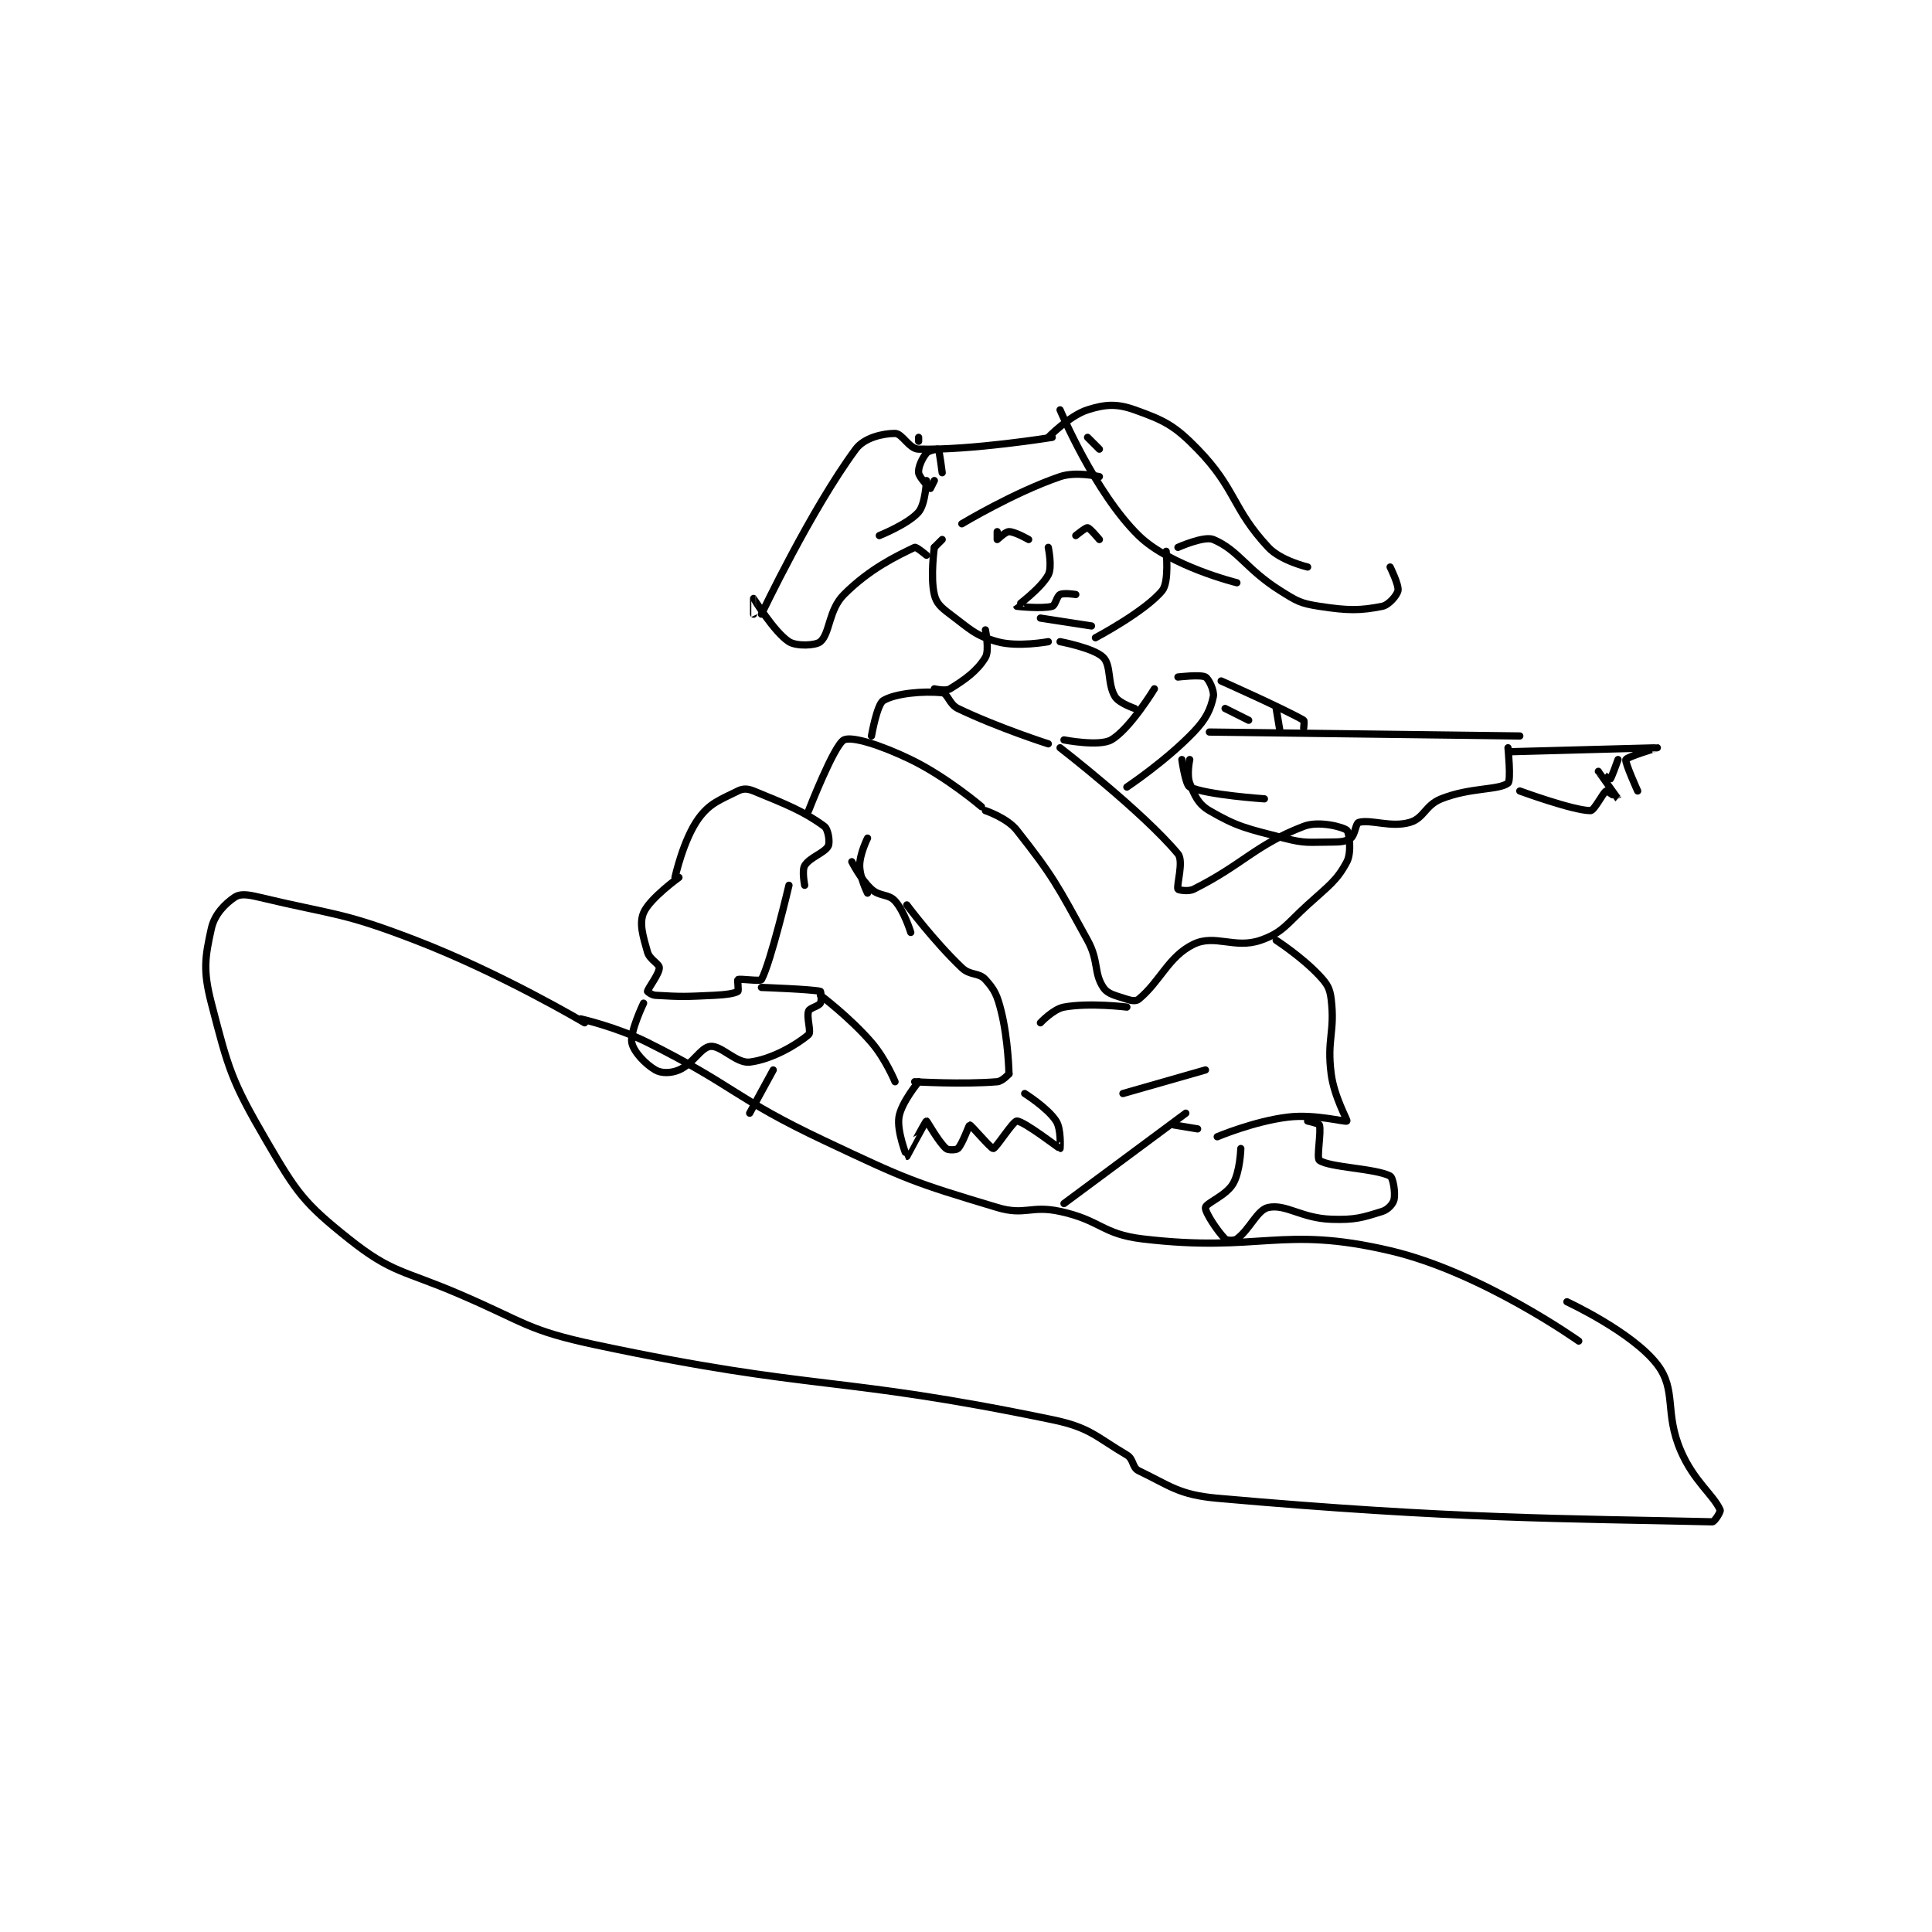 <?xml version="1.0" encoding="utf-8"?>
<!DOCTYPE svg PUBLIC "-//W3C//DTD SVG 1.1//EN" "http://www.w3.org/Graphics/SVG/1.1/DTD/svg11.dtd">
<svg viewBox="0 0 800 800" preserveAspectRatio="xMinYMin meet" xmlns="http://www.w3.org/2000/svg" version="1.1">
<g fill="none" stroke="black" stroke-linecap="round" stroke-linejoin="round" stroke-width="1.843">
<g transform="translate(87.52,169.709) scale(1.627) translate(-30,-26.917)">
<path id="0" d="M149 145.917 C149 145.917 141.525 151.294 140 154.917 C138.858 157.63 139.83 160.823 141 164.917 C141.552 166.85 144 167.869 144 168.917 C144 170.488 141.113 174.129 141 174.917 C140.988 175.004 142.08 175.863 143 175.917 C149.706 176.311 150.618 176.268 158 175.917 C160.976 175.775 163.218 175.438 164 174.917 C164.235 174.76 163.85 171.992 164 171.917 C164.6 171.617 169.721 172.431 170 171.917 C172.384 167.516 177 147.917 177 147.917 "/>
<path id="1" d="M170 173.917 C170 173.917 182.974 174.376 185 174.917 C185.106 174.945 185.4 177.25 185 177.917 C184.494 178.761 182.31 179.089 182 179.917 C181.404 181.506 182.751 185.265 182 185.917 C178.955 188.555 172.537 192.252 167 192.917 C163.672 193.316 159.726 188.614 157 188.917 C154.528 189.191 152.617 193.367 149 194.917 C146.947 195.797 144.525 195.806 143 194.917 C140.437 193.422 137.409 190.234 137 187.917 C136.519 185.193 140 177.917 140 177.917 "/>
<path id="2" d="M148 145.917 C148 145.917 150.116 136.257 154 130.917 C156.863 126.98 159.532 126.151 164 123.917 C165.324 123.255 166.463 123.288 168 123.917 C176.332 127.325 180.802 129.087 186 132.917 C186.988 133.645 187.491 136.935 187 137.917 C186.127 139.662 182.276 140.79 181 142.917 C180.258 144.153 181 147.917 181 147.917 "/>
<path id="3" d="M182 128.917 C182 128.917 188.508 112.163 191 110.917 C193.008 109.913 200.492 112.27 208 115.917 C217.209 120.389 226 127.917 226 127.917 "/>
<path id="4" d="M198 109.917 C198 109.917 199.399 101.895 201 100.917 C204.056 99.049 211.275 98.419 216 98.917 C217.412 99.065 217.792 101.854 220 102.917 C230.184 107.82 243 111.917 243 111.917 "/>
<path id="5" d="M227 128.917 C227 128.917 232.509 130.755 235 133.917 C244.296 145.715 245.244 147.815 253 161.917 C255.906 167.2 254.534 170.218 257 173.917 C258.177 175.682 260.174 175.975 263 176.917 C264.211 177.32 265.349 177.453 266 176.917 C271.541 172.353 273.575 166.025 280 162.917 C285.407 160.3 290.483 164.164 297 161.917 C302.674 159.96 303.574 157.85 309 152.917 C314.378 148.028 316.464 146.736 319 141.917 C320.248 139.546 319.583 134.394 319 133.917 C317.948 133.056 311.828 131.444 308 132.917 C295.684 137.654 292.565 142.634 280 148.917 C278.604 149.615 276.082 149.102 276 148.917 C275.582 147.977 277.541 141.766 276 139.917 C267.096 129.232 246 112.917 246 112.917 "/>
<path id="6" d="M247 110.917 C247 110.917 255.92 112.657 259 110.917 C263.709 108.255 270 97.917 270 97.917 "/>
<path id="7" d="M263 122.917 C263 122.917 272.958 116.279 280 108.917 C283.207 105.563 284.314 103.12 285 99.917 C285.312 98.463 283.858 95.394 283 94.917 C281.743 94.218 276 94.917 276 94.917 "/>
<path id="8" d="M214 61.917 C214 61.917 212.939 69.409 214 73.917 C214.525 76.148 215.683 77.179 218 78.917 C223.157 82.784 224.379 84.343 230 85.917 C235.234 87.382 243 85.917 243 85.917 "/>
<path id="9" d="M227 82.917 C227 82.917 228.069 88.134 227 89.917 C224.953 93.328 221.855 95.545 218 97.917 C216.893 98.598 214 97.917 214 97.917 "/>
<path id="10" d="M246 85.917 C246 85.917 254.608 87.525 257 89.917 C259.073 91.99 258.001 96.668 260 99.917 C261.026 101.583 265 102.917 265 102.917 "/>
<path id="11" d="M255 84.917 C255 84.917 267.652 78.231 272 72.917 C273.815 70.698 273 62.917 273 62.917 "/>
<path id="12" d="M216 59.917 L214 61.917 "/>
<path id="13" d="M284 108.917 L363 109.917 "/>
<path id="14" d="M277 115.917 C277 115.917 277.902 122.394 279 122.917 C283.205 124.919 298 125.917 298 125.917 "/>
<path id="15" d="M279 115.917 C279 115.917 278.173 119.767 279 121.917 C280.229 125.113 281.173 127.268 284 128.917 C291.184 133.107 293.596 133.49 303 135.917 C308.54 137.346 309.232 136.917 315 136.917 C317.403 136.917 318.768 136.797 320 135.917 C321.047 135.169 321.25 132.117 322 131.917 C325.178 131.069 330.132 133.307 335 131.917 C338.637 130.877 338.885 127.563 343 125.917 C350.359 122.973 357.61 123.744 360 121.917 C360.82 121.29 360 112.917 360 112.917 "/>
<path id="16" d="M361 113.917 C361 113.917 397.986 112.916 398 112.917 C398.003 112.917 390.312 115.229 390 115.917 C389.688 116.604 393 123.917 393 123.917 "/>
<path id="17" d="M193 141.917 C193 141.917 195.24 146.408 198 148.917 C200.12 150.844 202.296 150.042 204 151.917 C206.346 154.497 208 159.917 208 159.917 "/>
<path id="18" d="M207 152.917 C207 152.917 213.887 162.159 221 168.917 C223.156 170.965 225.296 170.042 227 171.917 C229.346 174.497 230.001 175.919 231 179.917 C232.832 187.245 233 195.917 233 195.917 "/>
<path id="19" d="M209 197.917 C209 197.917 221.25 198.646 230 197.917 C231.319 197.807 233 195.917 233 195.917 "/>
<path id="20" d="M210 197.917 C210 197.917 205.585 203.21 205 206.917 C204.421 210.583 206.976 216.913 207 216.917 C207.026 216.92 211.734 207.97 212 207.917 C212.141 207.888 215.031 213.194 217 214.917 C217.531 215.381 219.607 215.309 220 214.917 C221.178 213.739 222.825 208.917 223 208.917 C223.351 208.917 228.418 214.965 229 214.917 C229.697 214.859 234.023 207.917 235 207.917 C236.791 207.917 245.832 214.917 246 214.917 C246.015 214.917 246.344 210.007 245 207.917 C242.865 204.596 237 200.917 237 200.917 "/>
<path id="21" d="M204 197.917 C204 197.917 201.605 192.091 198 187.917 C192.484 181.53 185 175.917 185 175.917 "/>
<path id="22" d="M197 149.917 C197 149.917 195 145.908 195 142.917 C195 139.925 197 135.917 197 135.917 "/>
<path id="23" d="M363 123.917 C363 123.917 376.635 128.917 381 128.917 C381.97 128.917 384.234 124.245 385 123.917 C385.267 123.802 388.001 125.918 388 125.917 C387.998 125.913 383.002 118.921 383 118.917 C382.999 118.915 385.896 120.979 386 120.917 C386.29 120.743 388 115.917 388 115.917 "/>
<path id="24" d="M308 107.917 C308 107.917 308.22 106.043 308 105.917 C302.853 102.975 287 95.917 287 95.917 "/>
<path id="25" d="M288 102.917 L294 105.917 "/>
<path id="26" d="M301 102.917 L302 108.917 "/>
<path id="27" d="M263 178.917 C263 178.917 253.498 177.735 247 178.917 C244.268 179.413 241 182.917 241 182.917 "/>
<path id="28" d="M262 200.917 L283 194.917 "/>
<path id="29" d="M301 161.917 C301 161.917 307.606 166.209 312 170.917 C314.007 173.067 314.663 174.104 315 176.917 C316.008 185.319 313.855 187.046 315 195.917 C315.754 201.76 319.193 207.724 319 207.917 C318.662 208.255 310.924 206.077 304 206.917 C295.342 207.966 286 211.917 286 211.917 "/>
<path id="30" d="M309 207.917 C309 207.917 311.887 208.539 312 208.917 C312.536 210.705 311.209 217.346 312 217.917 C314.541 219.752 326.282 219.96 330 221.917 C330.769 222.321 331.382 226.196 331 227.917 C330.757 229.009 329.463 230.459 328 230.917 C322.937 232.499 321.098 233.127 315 232.917 C307.406 232.655 303.51 228.977 299 229.917 C296.165 230.507 294.292 235.522 291 237.917 C290.285 238.436 288.439 238.356 288 237.917 C286.098 236.015 282.832 231.096 283 229.917 C283.162 228.784 288.178 226.954 290 223.917 C291.822 220.879 292 214.917 292 214.917 "/>
<path id="31" d="M281 209.917 L275 208.917 "/>
<path id="32" d="M124 181.917 C124 181.917 133.112 183.973 141 187.917 C163.678 199.256 162.995 202.06 186 212.917 C207.071 222.86 208.513 223.471 230 229.917 C237.133 232.057 238.511 229.297 246 230.917 C256.397 233.165 256.634 236.683 267 237.917 C297.08 241.498 302.133 234.389 330 240.917 C353.354 246.387 378 263.917 378 263.917 "/>
<path id="33" d="M125 182.917 C125 182.917 103.86 170.345 82 161.917 C63.073 154.619 61.447 155.567 42 150.917 C39.263 150.262 37.329 150.03 36 150.917 C33.489 152.59 30.8 155.315 30 158.917 C28.37 166.25 27.854 169.64 30 177.917 C34.363 194.744 35.072 197.611 44 212.917 C51.705 226.124 53.49 228.756 65 237.917 C76.016 246.684 78.722 245.797 93 251.917 C110.038 259.219 110.269 261.159 128 264.917 C184.369 276.863 188.721 272.451 244 283.917 C253.617 285.911 254.997 288.188 263 292.917 C264.765 293.96 264.325 296.116 266 296.917 C273.959 300.723 276.19 303.043 286 303.917 C346.192 309.276 375.854 309.07 412 309.917 C412.553 309.93 414.188 307.339 414 306.917 C412.271 303.026 407.342 299.644 404 291.917 C399.747 282.082 403.002 276.472 398 269.917 C391.685 261.642 375 253.917 375 253.917 "/>
<path id="34" d="M243 33.917 C243 33.917 248.407 28.378 253 26.917 C257.508 25.482 260.457 25.294 265 26.917 C272.41 29.563 275.083 30.826 281 36.917 C290.842 47.048 289.734 51.989 299 61.917 C302.177 65.321 309 66.917 309 66.917 "/>
<path id="35" d="M244 33.917 C244 33.917 223.429 37.252 210 36.917 C207.585 36.856 205.84 32.917 204 32.917 C200.933 32.917 196.164 33.989 194 36.917 C182.651 52.271 170 78.917 170 78.917 "/>
<path id="36" d="M212 63.917 C212 63.917 209.4 61.726 209 61.917 C204.368 64.123 197.544 67.372 191 73.917 C187.073 77.843 187.458 83.81 185 85.917 C183.793 86.952 178.88 87.133 177 85.917 C173.212 83.466 168.07 74.971 168 74.917 C167.988 74.907 168 78.917 168 78.917 "/>
<path id="37" d="M276 61.917 C276 61.917 282.664 58.929 285 59.917 C291.445 62.643 293.312 67.446 302 72.917 C306.319 75.636 307.179 76.175 312 76.917 C319.266 78.034 322.396 78.037 328 76.917 C329.681 76.58 331.758 74.125 332 72.917 C332.282 71.507 330 66.917 330 66.917 "/>
<path id="38" d="M210 33.917 L210 34.917 "/>
<path id="39" d="M214 44.917 C214 44.917 213 46.917 213 46.917 C212.847 46.84 210.137 44.153 210 42.917 C209.849 41.554 210.89 39.249 212 37.917 C212.583 37.217 214.939 36.841 215 36.917 C215.295 37.286 216 42.917 216 42.917 "/>
<path id="40" d="M212 44.917 C212 44.917 211.749 50.877 210 52.917 C207.377 55.977 200 58.917 200 58.917 "/>
<path id="41" d="M253 33.917 L256 36.917 "/>
<path id="42" d="M246 26.917 C246 26.917 254.846 48.011 266 58.917 C273.989 66.728 291 70.917 291 70.917 "/>
<path id="43" d="M230 57.917 C230 57.917 230 59.917 230 59.917 C230.074 59.917 232.08 57.917 233 57.917 C234.534 57.917 238 59.917 238 59.917 "/>
<path id="44" d="M250 58.917 C250 58.917 252.536 56.839 253 56.917 C253.609 57.018 256 59.917 256 59.917 "/>
<path id="45" d="M243 61.917 C243 61.917 244.059 66.931 243 68.917 C241.145 72.396 234.991 76.843 235 76.917 C235.001 76.928 241.469 77.607 244 76.917 C244.792 76.701 245.154 74.34 246 73.917 C246.967 73.433 250 73.917 250 73.917 "/>
<path id="46" d="M241 79.917 L254 81.917 "/>
<path id="47" d="M221 55.917 C221 55.917 234.225 47.954 246 43.917 C250.044 42.53 256 43.917 256 43.917 "/>
<path id="48" d="M278 205.917 L247 228.917 "/>
<path id="49" d="M173 194.917 L167 205.917 "/>
</g>
</g>
</svg>
